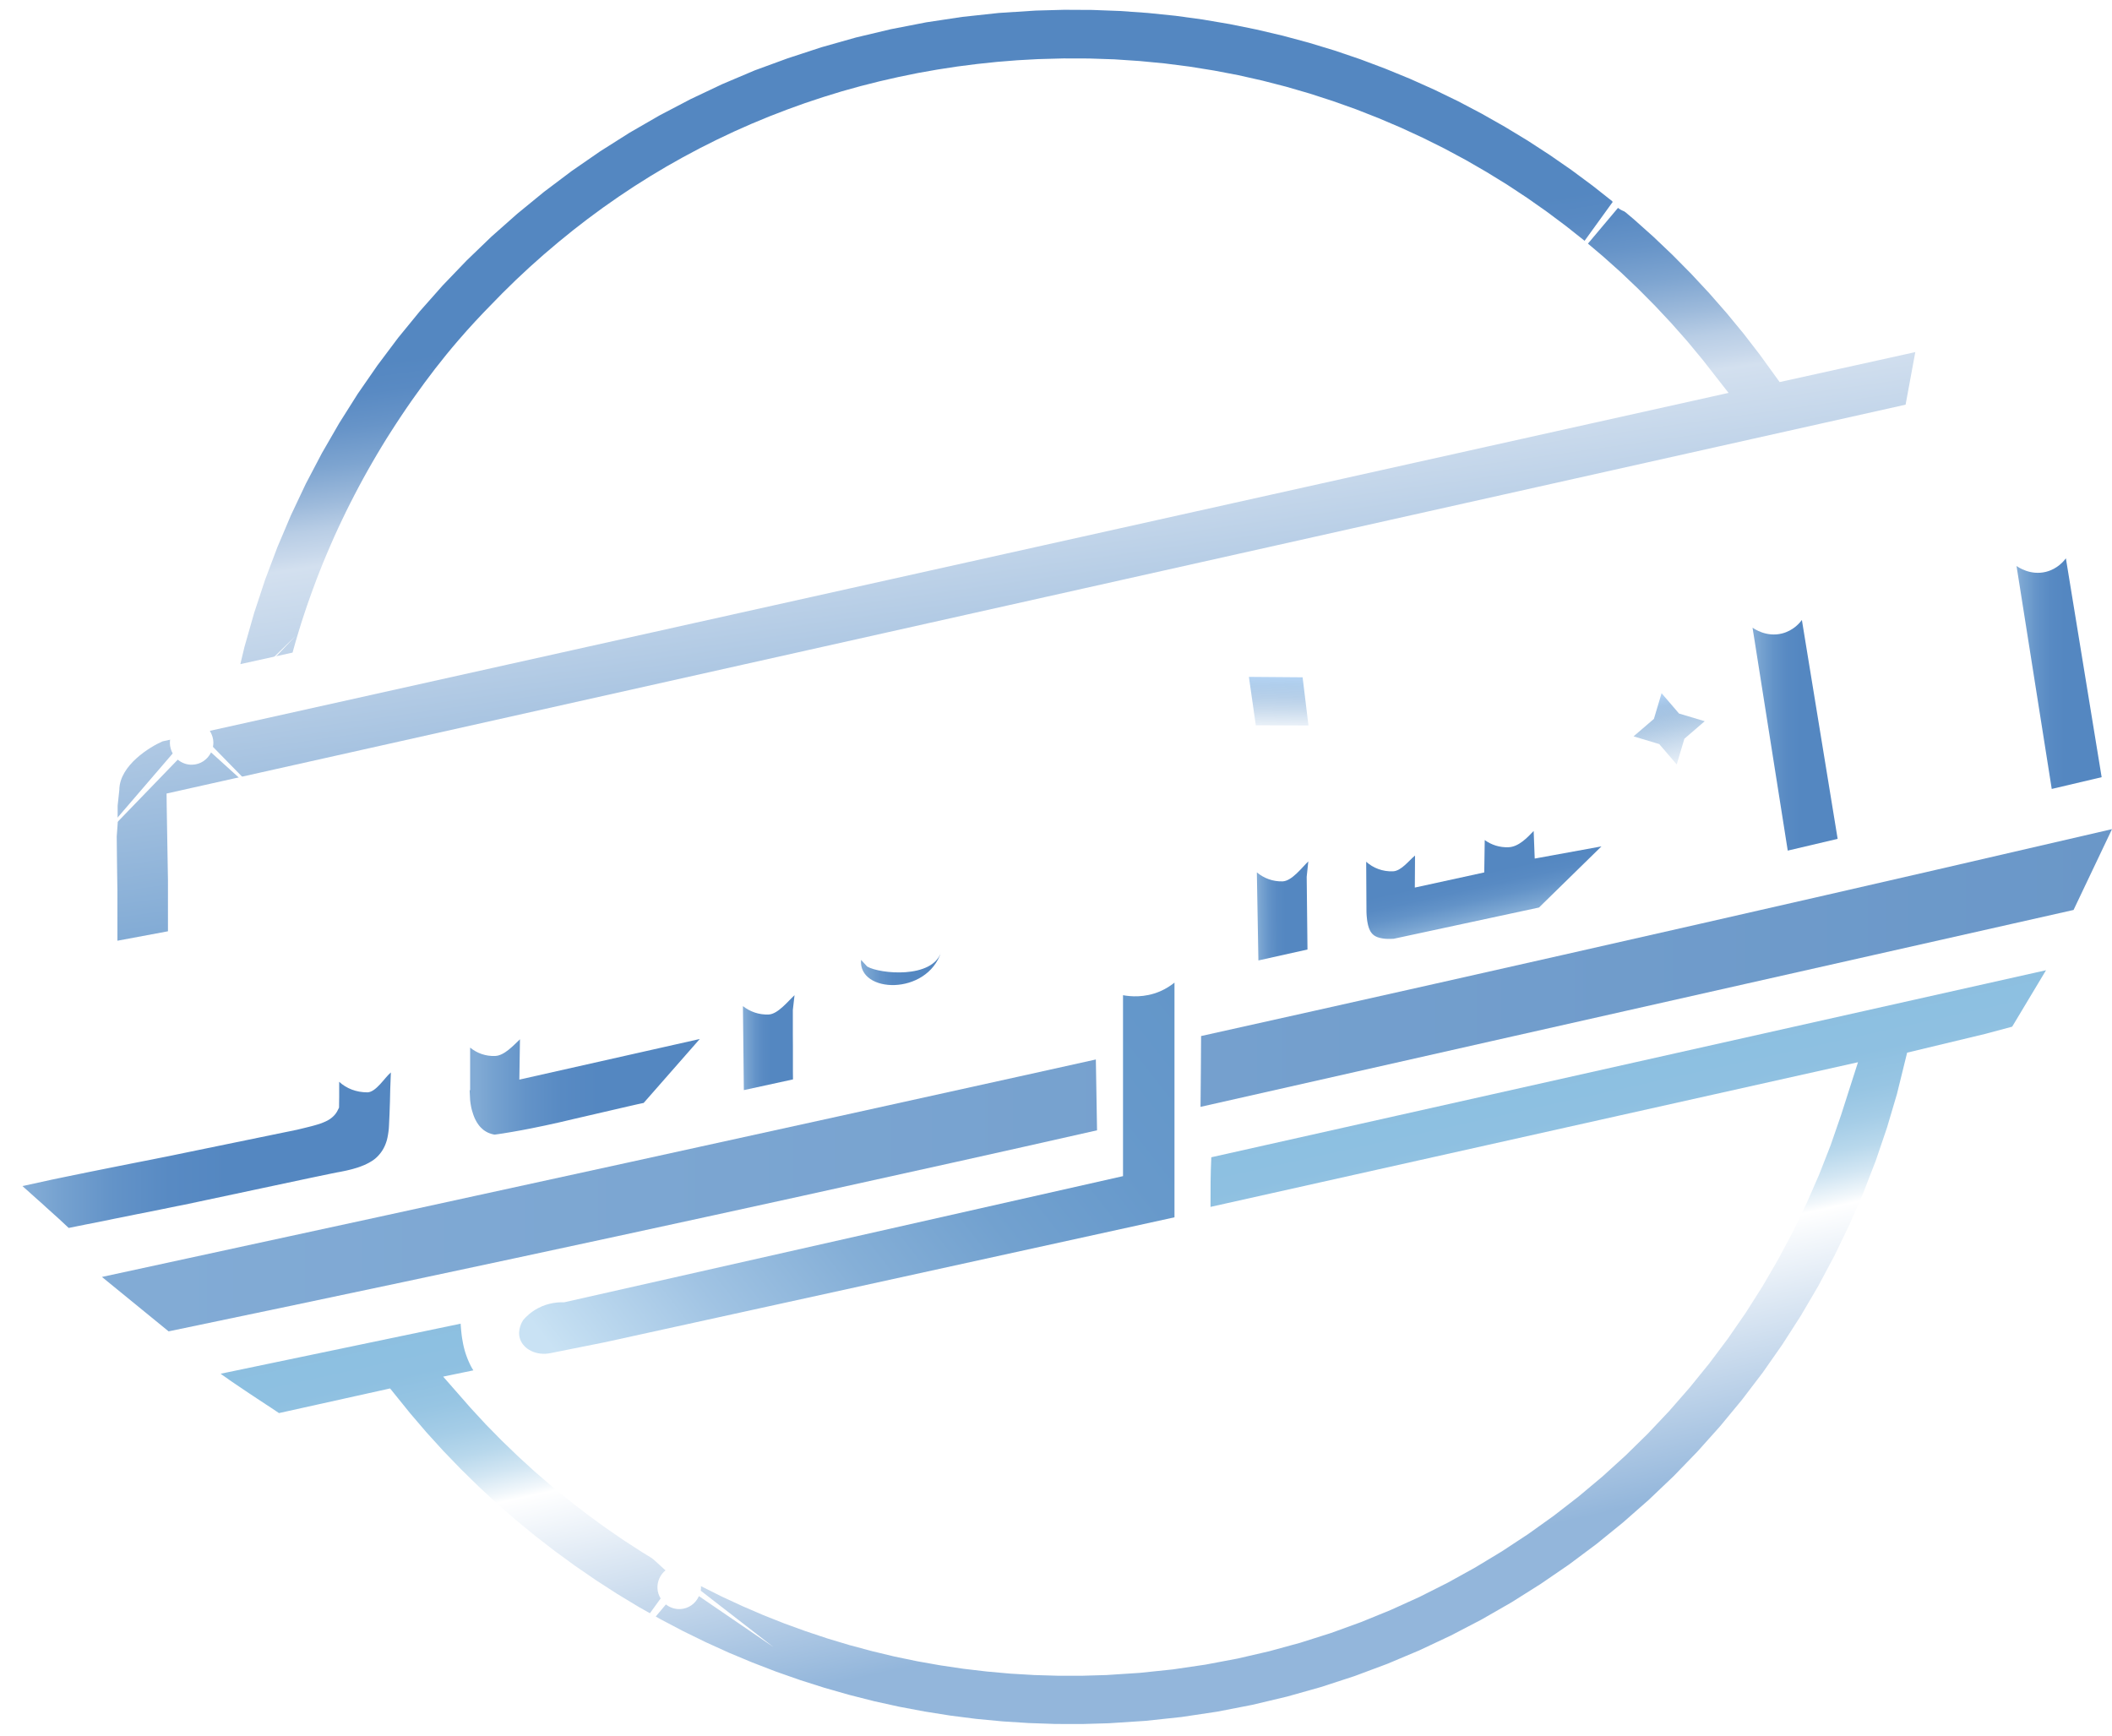 <?xml version="1.0" encoding="utf-8"?>
<!-- Generator: Adobe Illustrator 28.1.0, SVG Export Plug-In . SVG Version: 6.00 Build 0)  -->
<svg version="1.1" id="Layer_1" xmlns="http://www.w3.org/2000/svg" xmlns:xlink="http://www.w3.org/1999/xlink" x="0px" y="0px"
	 viewBox="0 0 300 246.65" style="enable-background:new 0 0 300 246.65;" xml:space="preserve" filter="url(#shine)">
<defs>
  <filter id="shine">
    <feSpecularLighting result="specOut" specularExponent="30" lighting-color="white">
      <fePointLight x="-5000" y="-10000" z="20000" />
    </feSpecularLighting>
    <feComposite in="SourceGraphic" in2="specOut" operator="arithmetic" k1="0" k2="1" k3="1" k4="0" />
  </filter>
</defs>
<style type="text/css">
	.st0{fill:#FFFFFF;}
	.st1{fill-rule:evenodd;clip-rule:evenodd;fill:url(#SVGID_1_);}
	.st2{fill-rule:evenodd;clip-rule:evenodd;fill:url(#SVGID_00000087384225984536551080000009626126099306039962_);}
	.st3{fill-rule:evenodd;clip-rule:evenodd;fill:url(#SVGID_00000039837705775710130430000011109354017452862143_);}
	.st4{fill-rule:evenodd;clip-rule:evenodd;fill:url(#SVGID_00000162334752011203080020000006516098467760685731_);}
	.st5{fill-rule:evenodd;clip-rule:evenodd;fill:url(#SVGID_00000069386400770817505790000009501490306732329625_);}
	.st6{fill-rule:evenodd;clip-rule:evenodd;fill:#FFFFFF;}
	.st7{fill-rule:evenodd;clip-rule:evenodd;fill:url(#SVGID_00000026874123506683128050000017058436281424259218_);}
	.st8{fill-rule:evenodd;clip-rule:evenodd;fill:url(#SVGID_00000016073573064289118930000008622560204683574666_);}
	.st9{fill-rule:evenodd;clip-rule:evenodd;fill:url(#SVGID_00000133490739564306029420000010856801126311646863_);}
	.st10{fill-rule:evenodd;clip-rule:evenodd;fill:url(#SVGID_00000179635467947680934580000010866556480316376215_);}
	.st11{fill-rule:evenodd;clip-rule:evenodd;fill:url(#SVGID_00000061471886826998248830000013621430425452259238_);}
	.st12{fill-rule:evenodd;clip-rule:evenodd;fill:url(#SVGID_00000064334406585944677570000000768640795999743661_);}
	.st13{fill-rule:evenodd;clip-rule:evenodd;fill:url(#SVGID_00000117647777670928432100000017337133149881052075_);}
	.st14{fill-rule:evenodd;clip-rule:evenodd;fill:url(#SVGID_00000081610784930276996620000015921289609725796011_);}
	.st15{fill:url(#SVGID_00000114047870143522668210000006212064619099442597_);}
	.st16{fill-rule:evenodd;clip-rule:evenodd;fill:url(#SVGID_00000139278555681353096030000017200198618112466825_);}
</style>
<path class="st0" d="M31.79,96.69c2.53-11.49,9.56-35.77,30.43-57.96c28.57-30.39,63.85-36.39,74.62-37.8
	c11.31-1.39,39.74-3.33,70.41,11.96c25.02,12.48,39.48,30.4,46.03,39.76c6.8-1.48,13.6-2.96,20.4-4.44l-1.98,10.93L25.1,114.17
	l0.36,18.53l21.91-4.88c0.56-0.16,1.37-0.32,2.36-0.32c1,0,3.26,0.01,5,1.67c1.78,1.7,1.85,4.03,1.85,4.56
	c0.01,8.81,0.03,17.63,0.04,26.44c0.01,0.73-0.06,2.35-1.06,4.01c-0.23,0.38-1.01,1.6-2.5,2.5c-0.87,0.53-1.84,0.77-3.75,1.25
	c-1.08,0.27-1.99,0.45-2.6,0.56c-12.54,2.55-25.07,5.1-37.61,7.65L0,167.71c8.94-1.85,17.87-3.73,26.8-5.63
	c4.77-1.02,9.53-2.04,14.29-3.07c0.82-0.13,1.77-0.34,2.79-0.68c0.74-0.25,1.39-0.52,1.97-0.8c0.19-0.14,0.38-0.29,0.57-0.43
	l-0.35-19.13l-22.39,4.9c-1.08,0.28-2.02,0.41-2.72,0.46c-0.71,0.06-1.3,0.1-2.08,0c-0.94-0.12-1.76-0.23-2.5-0.83
	c-0.8-0.65-1.07-1.52-1.25-2.08c-0.26-0.82-0.27-1.55-0.25-2.01c-0.05-7.85-0.11-15.7-0.16-23.54c-0.17-2.35,0.44-4.04,0.82-4.88
	c1.49-3.29,4.47-4.75,5.83-5.42c1.34-0.66,2.53-0.98,3.35-1.16c72.6-16.12,145.2-32.25,217.81-48.37
	c-6.58-8.59-23.77-28.58-53.62-38.82c-21.44-7.36-40.18-6.51-50.63-5.24c-10.03,1.27-35.77,5.88-59.82,26.5
	C53.6,58.8,45.27,84.61,42.66,94.29C39.04,95.09,35.42,95.89,31.79,96.69z"/>
<path class="st0" d="M75.25,151.48l-0.03-5.88l15.64-3.38V126.2c-0.02-0.73-0.17-2.1-1.13-3.29c-1.53-1.9-4.48-2.54-7.36-1.52
	c-3.76,0.89-7.51,1.79-11.27,2.68c-0.82,0.34-2.78,1.28-4.29,3.42c-1.36,1.93-1.67,3.85-1.75,4.75c0.03,8.07,0.06,16.14,0.08,24.21
	c0.02,0.53,0.2,3.38,2.5,5.22c0.93,0.75,1.9,1.07,2.56,1.23c7.34-1.56,14.67-3.13,22.01-4.69l11.54-13.17L75.25,151.48z
	 M74.9,132.78l6.16-1.4l0.27,6.73l-6.28,1.18L74.9,132.78z"/>
<path class="st0" d="M103.99,156.96l-0.36-34.13l-5.94-9.13l5.05-0.9l6.14,3.46c4.45-0.98,8.9-1.96,13.36-2.94
	c0.86-0.2,1.58-0.33,2.08-0.42c3.2-0.52,4.23-0.15,4.58,0c0.32,0.13,0.82,0.35,1.25,0.83c0.5,0.57,0.64,1.18,0.83,2.08
	c0.12,0.59,0.25,1.43,0.23,2.46c0.09,3.71,0.19,7.42,0.28,11.13l10.34-2.08l-11.22,12.98l-3.98,0.65c-0.18,0.05-2.3,0.54-3.99-0.95
	c-1.52-1.34-1.48-3.21-1.47-3.46c0.06-4.29,0.12-8.58,0.18-12.88l-7.06,1.55l-0.16,28.93c-0.03,0.1-0.1,0.28-0.25,0.45
	c-0.18,0.19-0.37,0.28-0.47,0.32C110.28,155.59,107.13,156.27,103.99,156.96z"/>
<linearGradient id="SVGID_1_" gradientUnits="userSpaceOnUse" x1="66.718" y1="154.376" x2="99.402" y2="154.376">
	<stop  offset="0.028" style="stop-color:#82ABD5"/>
	<stop  offset="0.1" style="stop-color:#76A2D0"/>
	<stop  offset="0.247" style="stop-color:#6393C8"/>
	<stop  offset="0.4" style="stop-color:#588AC3"/>
	<stop  offset="0.562" style="stop-color:#5487C1"/>
	<stop  offset="0.624" style="stop-color:#5487C1"/>
	<stop  offset="1" style="stop-color:#5487C1"/>
</linearGradient>
<path class="st1" d="M99.4,147.59l-25.63,5.77l0.09-5.73c-0.9,0.84-2.2,2.31-3.51,2.37c-1.35,0.06-2.6-0.39-3.57-1.19l0,0.6l0,0.71
	l0,0.71l0,0.7v0.7l0,0.7l0,1.93l-0.07,0.02l0.07,1.37l0,0.03l0.01,0.06l0.01,0.08l0.01,0.11l0.02,0.13l0.02,0.15l0.03,0.17
	l0.03,0.18l0.04,0.2l0.05,0.21l0.06,0.22l0.07,0.22l0.07,0.23l0.08,0.23l0.09,0.23l0.1,0.23l0.12,0.23l0.12,0.22l0.14,0.22l0.14,0.2
	l0.15,0.19l0.17,0.18l0.18,0.17l0.18,0.16l0.2,0.14l0.21,0.13l0.23,0.12l0.25,0.1l0.27,0.09l0.29,0.07l0.15,0.02l0.45-0.06l0.67-0.1
	l0.67-0.11l0.67-0.11l0.67-0.12l0.68-0.12l0.67-0.13l0.68-0.13l0.68-0.14l0.68-0.14l0.68-0.14l0.68-0.15l0.68-0.15l0.68-0.15
	l0.68-0.16l0.68-0.16l0.68-0.16l0.69-0.16l0.69-0.16l0.69-0.16l0.69-0.16l0.69-0.16l0.69-0.16l0.69-0.16l0.69-0.16l0.69-0.16
	l0.69-0.16l0.69-0.16l0.7-0.16l0.7-0.16l0.7-0.15l0.19-0.04L99.4,147.59L99.4,147.59z"/>
<linearGradient id="SVGID_00000062891080857868721070000005496732414418901930_" gradientUnits="userSpaceOnUse" x1="122.292" y1="137.58" x2="133.683" y2="137.58">
	<stop  offset="0.028" style="stop-color:#82ABD5"/>
	<stop  offset="0.1" style="stop-color:#76A2D0"/>
	<stop  offset="0.247" style="stop-color:#6393C8"/>
	<stop  offset="0.4" style="stop-color:#588AC3"/>
	<stop  offset="0.562" style="stop-color:#5487C1"/>
	<stop  offset="0.624" style="stop-color:#5487C1"/>
	<stop  offset="1" style="stop-color:#5487C1"/>
</linearGradient>
<path style="fill-rule:evenodd;clip-rule:evenodd;fill:url(#SVGID_00000062891080857868721070000005496732414418901930_);" d="
	M122.31,136.35c-0.43,4.78,9.38,5.13,11.38-1.13c-1.23,3.85-8.69,3.13-10.51,2.08L122.31,136.35z"/>
<linearGradient id="SVGID_00000155108144716289081400000015990287368385672108_" gradientUnits="userSpaceOnUse" x1="105.534" y1="148.11" x2="112.848" y2="148.11">
	<stop  offset="0.028" style="stop-color:#82ABD5"/>
	<stop  offset="0.1" style="stop-color:#76A2D0"/>
	<stop  offset="0.247" style="stop-color:#6393C8"/>
	<stop  offset="0.4" style="stop-color:#588AC3"/>
	<stop  offset="0.562" style="stop-color:#5487C1"/>
	<stop  offset="0.624" style="stop-color:#5487C1"/>
	<stop  offset="1" style="stop-color:#5487C1"/>
</linearGradient>
<path style="fill-rule:evenodd;clip-rule:evenodd;fill:url(#SVGID_00000155108144716289081400000015990287368385672108_);" d="
	M105.53,142.92l0.13,11.93l6.98-1.52l0-0.19l-0.01-0.88l0-0.88l0-0.88l0-0.88l0-0.88l-0.01-1.76l0-1.76l0-1.76l0.24-2.09
	c-0.91,0.82-2.35,2.68-3.67,2.74C107.81,144.17,106.53,143.71,105.53,142.92L105.53,142.92z"/>
<linearGradient id="SVGID_00000124849149275889285530000013879379867531727765_" gradientUnits="userSpaceOnUse" x1="3.159" y1="163.336" x2="55.434" y2="163.336">
	<stop  offset="0.028" style="stop-color:#82ABD5"/>
	<stop  offset="0.1" style="stop-color:#76A2D0"/>
	<stop  offset="0.247" style="stop-color:#6393C8"/>
	<stop  offset="0.4" style="stop-color:#588AC3"/>
	<stop  offset="0.562" style="stop-color:#5487C1"/>
	<stop  offset="0.624" style="stop-color:#5487C1"/>
	<stop  offset="1" style="stop-color:#5487C1"/>
</linearGradient>
<path style="fill-rule:evenodd;clip-rule:evenodd;fill:url(#SVGID_00000124849149275889285530000013879379867531727765_);" d="
	M48.18,153.67l0,0.47l0,0.56l0,0.57l0,0.56l-0.01,0.57l-0.01,0.94l-0.29,0.57l-0.2,0.3l-0.24,0.28l-0.27,0.25l-0.29,0.22l-0.31,0.19
	l-0.32,0.16l-0.35,0.15l-0.37,0.14l-0.4,0.13l-0.44,0.13l-0.48,0.13l-0.52,0.13l-0.57,0.14l-0.62,0.15l-0.68,0.15l-16.44,3.38
	l-0.86,0.18l-0.94,0.19l-1.01,0.2l-1.09,0.22l-1.18,0.23l-1.27,0.25l-1.36,0.27l-1.45,0.29l-1.55,0.31l-1.65,0.33l-1.76,0.36
	l-1.86,0.38l-1.98,0.41l-3.97,0.87l-0.25,0.05l0.36,0.33l0.3,0.26l0.3,0.27l0.3,0.27l0.3,0.27l0.3,0.27l0.3,0.27l0.3,0.26l0.3,0.27
	l0.3,0.27l0.29,0.27l0.3,0.27l0.3,0.27l0.3,0.27l0.3,0.27l0.3,0.27l0.3,0.27l0.29,0.27l0.29,0.27l0.29,0.27l0.29,0.27l0.26,0.24
	l2.32-0.47l0.82-0.16l0.82-0.16l2.45-0.5l2.45-0.49l0.82-0.17l0.82-0.16l2.45-0.49l2.45-0.5l0.82-0.16l0.82-0.17l17.16-3.65
	l0.77-0.16l2.3-0.48l0.79-0.16l0.5-0.09l0.45-0.09l0.43-0.09l0.42-0.1l0.4-0.1l0.38-0.11l0.37-0.11l0.35-0.12l0.33-0.13l0.32-0.13
	l0.3-0.14l0.28-0.14l0.26-0.15l0.25-0.15l0.23-0.16l0.22-0.17l0.2-0.18l0.19-0.19l0.18-0.2l0.17-0.21l0.16-0.22l0.15-0.23l0.14-0.25
	l0.13-0.26l0.12-0.28l0.11-0.3l0.1-0.32l0.08-0.35l0.07-0.37l0.06-0.39l0.05-0.42l0.03-0.45l0.04-0.85l0.04-0.87l0.03-0.87
	l0.03-0.87l0.02-0.87l0.02-0.87l0.09-2.41c-0.88,0.73-2.08,2.78-3.32,2.83C50.6,155.17,49.21,154.62,48.18,153.67L48.18,153.67z"/>
<linearGradient id="SVGID_00000079457902889513828720000014905918870141674383_" gradientUnits="userSpaceOnUse" x1="147.672" y1="115.213" x2="131.904" y2="3.017">
	<stop  offset="0" style="stop-color:#82ABD5"/>
	<stop  offset="0.43" style="stop-color:#D3E0EF"/>
	<stop  offset="0.446" style="stop-color:#C8D8EB"/>
	<stop  offset="0.475" style="stop-color:#B8CDE5"/>
	<stop  offset="0.507" style="stop-color:#9DBADB"/>
	<stop  offset="0.552" style="stop-color:#7DA4D0"/>
	<stop  offset="0.596" style="stop-color:#6794C8"/>
	<stop  offset="0.637" style="stop-color:#598AC3"/>
	<stop  offset="0.673" style="stop-color:#5487C1"/>
</linearGradient>
<path style="fill-rule:evenodd;clip-rule:evenodd;fill:url(#SVGID_00000079457902889513828720000014905918870141674383_);" d="
	M23.09,105.31c-1.74,0.75-6.12,3.39-6.14,6.9l-0.24,2.23l0,0.58l0,0.59l0,0.61l0.01,0.69l-0.14,1.93l0.01,0.93l0.01,0.94l0.01,0.88
	l0.01,0.83l0.01,0.78l0.01,0.73l0.01,0.69l0.01,0.66l0.01,0.62l0.01,0.59l0,7.14l7.18-1.34v-7.03l0-0.23l-0.01-0.58l-0.01-0.58
	l-0.01-0.58l-0.01-0.58l-0.01-0.58l-0.01-0.58l-0.01-0.58l-0.01-0.58l-0.01-0.58l-0.01-0.58l-0.01-0.58l-0.01-0.58l-0.01-0.58
	l-0.01-0.58l-0.01-0.58l-0.01-0.58l-0.01-0.58l-0.01-0.58l-0.02-1.87l247.02-55.24l1.38-7.47l-0.21,0.05l-19.06,4.21l-2.84-3.92
	l-2.3-2.98l-2.39-2.9l-2.48-2.83l-2.56-2.75l-2.64-2.67l-2.72-2.59l-2.8-2.5l-2.87-2.41l-2.95-2.33l-3.02-2.24l-3.09-2.14
	l-3.15-2.05l-3.22-1.95l-3.28-1.86l-3.34-1.76l-3.4-1.65l-3.46-1.55l-3.51-1.44l-3.56-1.34l-3.62-1.23l-3.66-1.11l-3.71-1
	l-3.75-0.88l-3.8-0.77l-3.83-0.65l-3.87-0.53l-3.91-0.4l-3.94-0.28l-3.97-0.15l-4-0.02l-4.03,0.11l-5.26,0.34l-5.19,0.56l-5.11,0.77
	l-5.04,0.98l-4.96,1.18l-4.88,1.38l-4.79,1.57L107.2,10l-4.6,1.95l-4.5,2.13l-4.39,2.3l-4.28,2.47l-4.17,2.64l-4.05,2.8l-3.93,2.96
	l-3.8,3.11l-3.67,3.25l-3.53,3.4l-3.39,3.53l-3.25,3.67L56.54,48l-2.94,3.92l-2.79,4.03l-2.62,4.15l-2.46,4.26l-2.29,4.36
	l-2.11,4.46l-1.93,4.55l-1.75,4.64l-1.56,4.73l-1.37,4.81l-0.58,2.43l7.42-1.64l0.09-0.34l0.36-1.28l0.38-1.27l0.39-1.27l0.41-1.26
	l0.42-1.25l0.44-1.25l0.45-1.24l0.46-1.24l0.48-1.23l0.49-1.22l0.51-1.22l0.52-1.21l0.53-1.21l0.55-1.2l0.56-1.19l0.57-1.18
	l0.59-1.18l0.6-1.17l0.61-1.16l0.62-1.15l0.64-1.15l0.65-1.14l0.66-1.13l0.67-1.12l0.68-1.11l0.7-1.1l0.71-1.1l0.72-1.09l0.73-1.08
	l0.74-1.07l0.43-0.6c1.79-2.54,3.84-5.23,6.21-7.98c1.58-1.83,3.15-3.52,4.68-5.07c0.52-0.53,1.03-1.06,1.55-1.59l1.92-1.88
	l1.96-1.83l2.01-1.79l2.05-1.74l2.08-1.69l2.12-1.64l2.16-1.59l2.2-1.54l2.24-1.49l2.27-1.43l2.31-1.38l2.34-1.32l2.38-1.27
	l2.41-1.21l2.45-1.16l2.48-1.1l2.51-1.04l2.54-0.98l2.57-0.93l2.6-0.86l2.63-0.81l2.66-0.74l2.69-0.68l2.72-0.62l2.74-0.56
	l2.77-0.49l2.8-0.43l2.82-0.36l2.85-0.3l2.87-0.23l2.9-0.16l3.65-0.1l3.63,0.01l3.61,0.12l3.58,0.24l3.55,0.34l3.52,0.45l3.49,0.56
	l3.46,0.66l3.42,0.77l3.38,0.87l3.34,0.97l3.3,1.07l3.26,1.16l3.21,1.26l3.17,1.35l3.12,1.44l3.07,1.53l3.02,1.62l2.96,1.71
	l2.91,1.79l2.85,1.88l2.79,1.96l2.73,2.04l2.67,2.12l2.6,2.2l2.54,2.27l2.47,2.35l2.4,2.42l2.33,2.49l2.26,2.56l2.18,2.63l3.65,4.67
	L23.09,105.31z"/>
<path class="st6" d="M187.16,136.3l-0.26-25.82h-9.68l0.22,28.27C180.64,137.83,183.91,137.09,187.16,136.3z"/>
<polygon class="st6" points="177.59,104.27 176.06,95.06 185.74,95.06 187.29,104.27 "/>
<path class="st0" d="M30.25,106.09c0.04-0.2,0.06-0.41,0.06-0.62c-0.01-0.53-0.16-1.03-0.4-1.46c-0.03-0.06-0.07-0.13-0.1-0.19
	c-0.02-0.04-0.05-0.08-0.07-0.11c-0.06-0.08-0.12-0.17-0.19-0.28l12.47-13.13l-12.95,12.67c-0.04-0.02-0.09-0.03-0.15-0.05
	c-0.5-0.33-1.09-0.52-1.74-0.51c-0.42,0.01-0.81,0.09-1.17,0.25l-9.82-9.4l9.16,9.8c-0.75,0.58-1.23,1.48-1.22,2.5
	c0.01,0.54,0.16,1.03,0.4,1.47l-12.62,14.68l13.34-13.8c0.54,0.45,1.24,0.73,2,0.72c1.21-0.01,2.23-0.73,2.73-1.75l9.09,8.24
	L30.25,106.09z"/>
<path class="st0" d="M234.78,27.58c0.03-0.2,0.04-0.41,0.03-0.62c-0.02-0.53-0.19-1.02-0.45-1.45c-0.04-0.06-0.07-0.13-0.11-0.19
	c-0.03-0.04-0.05-0.08-0.08-0.11c-0.06-0.08-0.12-0.16-0.2-0.27l7.13-9.05l-7.62,8.6c-0.04-0.01-0.09-0.03-0.15-0.05
	c-0.51-0.31-1.11-0.49-1.75-0.46c-0.42,0.02-0.81,0.12-1.16,0.29l-8.07-6.34l7.42,6.76c-0.73,0.6-1.18,1.52-1.14,2.54
	c0.02,0.54,0.19,1.02,0.45,1.45l-8.95,12.38l9.7-11.53c0.56,0.44,1.26,0.69,2.02,0.66c1.21-0.05,2.21-0.8,2.67-1.84l9.35,7.95
	L234.78,27.58z"/>
<path class="st6" d="M155.87,150.45c-3.77,0.84-7.48,1.66-11.13,2.46c-30.51,6.75-74.7,16.46-130.26,28.47
	c3.16,2.58,6.31,5.15,9.47,7.73c47.06-9.79,85.28-18.16,112.04-24.11c6.59-1.47,12.18-2.72,19.75-4.42
	C155.66,157.2,155.83,153.83,155.87,150.45z"/>
<path class="st6" d="M241.65,131.24c-26.49,6.05-49.81,11.3-70.95,16.02c-0.01,3.36-0.07,6.72-0.13,10.07
	c9.89-2.24,22.93-5.2,41.59-9.43c17.78-4.03,65-14.71,82.39-18.64c1.81-3.83,3.62-7.66,5.44-11.48
	C286.63,120.9,266.36,125.6,241.65,131.24z"/>
<g>
	
		<linearGradient id="SVGID_00000062186389158158850620000009868461715176013480_" gradientUnits="userSpaceOnUse" x1="14.478" y1="169.807" x2="300" y2="169.807">
		<stop  offset="0.028" style="stop-color:#82ABD5"/>
		<stop  offset="1" style="stop-color:#6A97C8"/>
	</linearGradient>
	<path style="fill-rule:evenodd;clip-rule:evenodd;fill:url(#SVGID_00000062186389158158850620000009868461715176013480_);" d="
		M155.66,150.5c-3.7,0.82-7.34,1.63-10.92,2.42c-30.51,6.75-74.7,16.46-130.26,28.47c3.16,2.58,6.31,5.15,9.47,7.73
		c47.06-9.79,85.28-18.16,112.04-24.11c6.62-1.47,12.23-2.73,19.84-4.45C155.78,157.2,155.72,153.85,155.66,150.5z"/>
</g>
<g>
	
		<linearGradient id="SVGID_00000077289870851149456790000009953909611108624532_" gradientUnits="userSpaceOnUse" x1="14.478" y1="137.516" x2="300" y2="137.516">
		<stop  offset="0.028" style="stop-color:#82ABD5"/>
		<stop  offset="1" style="stop-color:#6A97C8"/>
	</linearGradient>
	<path style="fill-rule:evenodd;clip-rule:evenodd;fill:url(#SVGID_00000077289870851149456790000009953909611108624532_);" d="
		M241.43,131.24c-26.42,6.01-49.7,11.24-70.82,15.93c-0.01,3.35-0.05,6.71-0.08,10.06c9.87-2.23,22.85-5.16,41.31-9.33
		c17.85-4.03,65.24-14.71,82.7-18.64c1.82-3.83,3.64-7.66,5.46-11.48C286.58,120.9,266.24,125.6,241.43,131.24z"/>
</g>
<path class="st6" d="M81.49,182.97c-1.85,0.07-3.31,0.46-4.26,0.79c-1.42,0.49-2.96,1.04-4.17,2.5c-0.4,0.48-0.87,1.05-1.07,1.92
	c-0.53,2.34,1.45,4.31,1.61,4.47c0.56,0.55,1.2,0.9,1.83,1.13c0.44,0.17,1.05,0.34,1.79,0.39c1.12,0.08,2.03-0.14,2.58-0.33
	c19.78-4.5,47.88-10.81,76.1-17.14c0.08-3.46,0.27-6.92,0.34-10.39L81.49,182.97z"/>
<path class="st6" d="M170.48,163.15c-0.02,3.43-0.02,6.86,0.04,10.29c47.41-10.62,91.05-20.34,91.05-20.34
	c-12.81,45.78-54.09,81.2-104.31,83.39c-36.34,1.59-69.36-14.16-91.17-39.77l4.15-0.86c-2.72-2.71-3.07-5.63-3.13-9.59
	c-18.39,3.52-23.53,5.03-38.74,8.03c2.19,1.85,2.7,2.23,11.27,8.08l15.26-3.25c23.71,30.28,61.51,49.21,102.81,47.41
	c56.54-2.47,102.6-42.81,114.66-95.46l0.45-0.13c4.14-0.97,13.93-3.33,13.93-3.33l6.72-11.85L170.48,163.15z"/>
<polygon class="st6" points="167.84,109.84 168.53,174.06 140.88,180.42 143.9,169.13 157.99,165.91 157.99,145.24 157.99,109.84 
	"/>
<path class="st6" d="M219.63,120.21c-0.17-6.64-0.35-13.27-0.52-19.91c0.14-2.18-0.91-4.25-2.75-5.35
	c-2.11-1.26-4.33-0.72-4.73-0.62c-4.3,0.93-8.59,1.85-12.89,2.78c-0.75,0.22-2.05,0.71-3.22,1.84c-0.88,0.84-1.31,1.68-1.67,2.4
	c-0.44,0.88-1.05,2.38-1.19,4.39c-0.04,3.82-0.06,7.69-0.06,11.58c0,3.52,0.02,7,0.06,10.46c-0.05,0.46-0.1,1.12-0.06,1.92
	c0.04,0.73,0.08,1.49,0.42,2.4c0.26,0.69,0.52,1.42,1.25,2c0.69,0.55,1.43,0.68,2.08,0.8c1.34,0.25,2.45,0.02,3.05-0.15l20.14-4.34
	l13.23-12.69L219.63,120.21z M209.41,122.81l-6.75,1.47l0.18-18.88l6.86-1.48L209.41,122.81z"/>
<linearGradient id="SVGID_00000020389086523678712700000010805872546964435587_" gradientUnits="userSpaceOnUse" x1="211.914" y1="130.382" x2="209.394" y2="119.015">
	<stop  offset="0.028" style="stop-color:#82ABD5"/>
	<stop  offset="0.1" style="stop-color:#76A2D0"/>
	<stop  offset="0.247" style="stop-color:#6393C8"/>
	<stop  offset="0.4" style="stop-color:#588AC3"/>
	<stop  offset="0.562" style="stop-color:#5487C1"/>
	<stop  offset="0.624" style="stop-color:#5487C1"/>
	<stop  offset="1" style="stop-color:#5487C1"/>
</linearGradient>
<path style="fill-rule:evenodd;clip-rule:evenodd;fill:url(#SVGID_00000020389086523678712700000010805872546964435587_);" d="
	M227.48,120.23l-9.48,1.73l-0.15-3.92c-0.92,0.96-2.13,2.25-3.57,2.31c-1.26,0.05-2.44-0.33-3.38-1.02l-0.07,4.6l-9.86,2.15
	l0.03-4.55c-0.86,0.69-1.94,2.19-3.13,2.24c-1.46,0.06-2.81-0.46-3.81-1.36l0.04,7.03l0.01,0.34l0.02,0.32l0.03,0.3l0.03,0.28
	l0.04,0.27l0.05,0.25l0.05,0.23l0.06,0.21l0.06,0.19l0.07,0.17l0.07,0.15l0.07,0.14l0.08,0.12l0.08,0.11l0.08,0.1l0.09,0.09
	l0.09,0.08l0.1,0.08l0.11,0.07l0.12,0.07l0.13,0.06l0.14,0.06l0.16,0.05l0.18,0.05l0.19,0.04l0.21,0.04l0.23,0.03l0.25,0.02
	l0.27,0.01h0.28l0.3-0.01l0.22-0.01l20.64-4.44L227.48,120.23L227.48,120.23z"/>
<path class="st6" d="M168.08,119.34c-0.06-3.14-0.14-6.26-0.24-9.34c-0.13-0.93-0.61-3.38-2.68-4.63c-2-1.21-4.09-0.75-4.48-0.66
	c-4.41,0.95-8.83,1.9-13.24,2.85c-0.82,0.27-2.01,0.79-3.12,1.81c-2.14,1.94-2.51,4.61-2.75,6.19c-0.08,0.54-0.11,1.22-0.16,2.59
	c-0.09,2.25-0.05,3.89,0,5.99c0.08,3.39,0.12,5.09,0.12,5.39c-0.02,10.06-0.04,10.82-0.04,10.82c0,0.17-0.04,1.08,0.33,2.15
	c0.25,0.74,0.62,1.8,1.67,2.39c0.41,0.24,0.78,0.31,1.25,0.4c1.3,0.25,2.37,0.07,2.71,0.01c1.5-0.26,9.57-1.79,20.63-4.01
	C168.21,134.14,168.22,126.82,168.08,119.34z M157.8,133.61l-6.58,1.47v-18.87l6.86-1.48L157.8,133.61z"/>
<linearGradient id="SVGID_00000085928813779836876380000018095668550327489938_" gradientUnits="userSpaceOnUse" x1="86.566" y1="206.693" x2="168.967" y2="142.315">
	<stop  offset="0.028" style="stop-color:#C9E2F4"/>
	<stop  offset="0.062" style="stop-color:#C2DDF1"/>
	<stop  offset="0.24" style="stop-color:#A0C3E3"/>
	<stop  offset="0.422" style="stop-color:#85AFD7"/>
	<stop  offset="0.607" style="stop-color:#72A1CF"/>
	<stop  offset="0.797" style="stop-color:#6799CB"/>
	<stop  offset="1" style="stop-color:#6396C9"/>
</linearGradient>
<path style="fill-rule:evenodd;clip-rule:evenodd;fill:url(#SVGID_00000085928813779836876380000018095668550327489938_);" d="
	M166.83,139.58v33.34c-26.96,5.91-53.92,11.82-80.88,17.74l-7.74,1.55c-2.03,0.42-3.86-0.56-4.34-2.01
	c-0.43-1.27,0.31-2.48,0.45-2.69c0.41-0.48,1.09-1.14,2.08-1.67c1.56-0.83,3.03-0.87,3.75-0.85c26.45-5.97,52.91-11.94,79.37-17.92
	v-25.7c0.99,0.18,3.03,0.4,5.24-0.54C165.62,140.46,166.31,140,166.83,139.58z"/>
<linearGradient id="SVGID_00000115477008011525518340000017731401868727953838_" gradientUnits="userSpaceOnUse" x1="177.781" y1="242.185" x2="153.046" y2="130.61">
	<stop  offset="0.138" style="stop-color:#93B6DB"/>
	<stop  offset="0.448" style="stop-color:#FFFFFF"/>
	<stop  offset="0.458" style="stop-color:#F1F7FB"/>
	<stop  offset="0.485" style="stop-color:#D2E6F3"/>
	<stop  offset="0.514" style="stop-color:#B8D8EC"/>
	<stop  offset="0.546" style="stop-color:#A5CDE7"/>
	<stop  offset="0.583" style="stop-color:#97C5E3"/>
	<stop  offset="0.628" style="stop-color:#8EC0E1"/>
	<stop  offset="0.708" style="stop-color:#8CBFE0"/>
	<stop  offset="0.722" style="stop-color:#85B8DC"/>
	<stop  offset="0.775" style="stop-color:#6FA2D0"/>
	<stop  offset="0.833" style="stop-color:#6093C8"/>
	<stop  offset="0.901" style="stop-color:#578AC3"/>
	<stop  offset="1" style="stop-color:#5487C1"/>
</linearGradient>
<path style="fill-rule:evenodd;clip-rule:evenodd;fill:url(#SVGID_00000115477008011525518340000017731401868727953838_);" d="
	M172.06,164.39c-0.11,2.35-0.12,4.7-0.11,7.05l91.97-20.55l-2.41,7.52l-1.47,4.25l-1.63,4.17l-1.79,4.1l-1.94,4.02l-2.09,3.93
	l-2.23,3.84l-2.38,3.75l-2.52,3.65l-2.66,3.55l-2.79,3.44l-2.91,3.33l-3.04,3.22l-3.16,3.1l-3.28,2.98l-3.4,2.85l-3.51,2.72
	l-3.62,2.59l-3.72,2.45l-3.82,2.31l-3.92,2.17l-4.01,2.02l-4.1,1.86l-4.19,1.71l-4.27,1.55l-4.35,1.38l-4.42,1.21l-4.5,1.04
	l-4.56,0.86l-4.63,0.68l-4.69,0.49l-4.74,0.31l-3.45,0.1l-3.42,0l-3.4-0.1l-3.38-0.2l-3.35-0.3l-3.32-0.39l-3.3-0.49l-3.27-0.58
	l-3.23-0.67l-3.2-0.77l-3.17-0.85l-3.13-0.94l-3.09-1.03l-3.06-1.11l-3.02-1.2l-2.97-1.28l-2.93-1.36l-2.88-1.44l-2.84-1.52
	L94,222.19l-2.74-1.67l-2.69-1.74l-2.64-1.82l-2.59-1.89l-2.53-1.96l-2.48-2.02l-2.42-2.09l-2.36-2.16l-2.3-2.22l-2.24-2.28
	L66.85,200l-3.9-4.45l4.29-0.89l-0.15-0.24l-0.18-0.32l-0.16-0.32l-0.15-0.32l-0.14-0.33l-0.13-0.33l-0.12-0.33l-0.11-0.33
	l-0.1-0.34l-0.09-0.34l-0.08-0.34l-0.07-0.34l-0.06-0.34l-0.06-0.34l-0.05-0.35l-0.04-0.35l-0.04-0.35l-0.03-0.35l-0.03-0.36
	l-0.02-0.31l-34.09,7.11l0.22,0.16l0.24,0.17l0.26,0.18l0.27,0.19l0.29,0.21l0.32,0.22l0.34,0.23l0.37,0.25l0.4,0.27l0.43,0.29
	l0.46,0.31l0.49,0.33l0.53,0.35l0.57,0.38l0.61,0.4l0.65,0.43l0.69,0.45l0.73,0.49l0.42,0.28l15.78-3.5l2.86,3.54l2.31,2.7
	l2.39,2.63l2.47,2.56l2.54,2.49l2.61,2.42l2.68,2.34l2.75,2.26l2.82,2.18l2.88,2.1l2.94,2.02l3,1.94l3.06,1.85l3.12,1.76l3.17,1.67
	l3.23,1.58l3.28,1.49l3.33,1.39l3.37,1.3l3.42,1.2l3.46,1.1l3.5,1l3.54,0.9l3.58,0.79l3.62,0.68l3.65,0.58l3.68,0.47l3.71,0.35
	l3.74,0.24l3.77,0.13l3.79,0.01l3.81-0.11l5.21-0.34l5.14-0.55l5.07-0.76l4.99-0.97l4.92-1.17l4.83-1.36l4.75-1.55l4.66-1.74
	l4.56-1.92l4.46-2.1l4.36-2.27l4.25-2.44l4.14-2.61l4.03-2.76l3.91-2.92l3.78-3.07l3.65-3.21l3.52-3.35l3.38-3.49l3.24-3.62
	l3.1-3.75l2.95-3.87l2.79-3.99l2.63-4.1l2.47-4.21l2.3-4.31l2.13-4.41l1.96-4.5l1.78-4.59l1.59-4.68l1.41-4.76l1.45-5.89l11.03-2.65
	l3.89-1.04l4.81-8.02L172.06,164.39z"/>
<path class="st0" d="M99.54,225.96c0.03-0.2,0.04-0.41,0.03-0.62c-0.02-0.54-0.19-1.02-0.45-1.45c-0.04-0.06-0.07-0.13-0.11-0.19
	c-0.03-0.04-0.05-0.08-0.08-0.11c-0.06-0.08-0.12-0.16-0.2-0.27l7.13-9.05l-7.62,8.6c-0.04-0.01-0.09-0.03-0.15-0.05
	c-0.51-0.31-1.11-0.49-1.75-0.46c-0.41,0.02-0.81,0.12-1.16,0.29l-8.07-6.34l7.42,6.76c-0.73,0.6-1.18,1.52-1.14,2.54
	c0.02,0.53,0.19,1.02,0.45,1.45l-8.95,12.38l9.7-11.53c0.56,0.44,1.26,0.69,2.02,0.66c1.21-0.05,2.21-0.8,2.67-1.84l10.59,7.24
	L99.54,225.96z"/>
<linearGradient id="SVGID_00000174570039498252253220000014405300160592242354_" gradientUnits="userSpaceOnUse" x1="178.179" y1="120.478" x2="185.491" y2="120.478" gradientTransform="matrix(1 7.501883e-03 7.501883e-03 1.172 -0.575 -13.159)">
	<stop  offset="0.028" style="stop-color:#82ABD5"/>
	<stop  offset="0.1" style="stop-color:#76A2D0"/>
	<stop  offset="0.247" style="stop-color:#6393C8"/>
	<stop  offset="0.4" style="stop-color:#588AC3"/>
	<stop  offset="0.562" style="stop-color:#5487C1"/>
	<stop  offset="0.624" style="stop-color:#5487C1"/>
	<stop  offset="1" style="stop-color:#5487C1"/>
</linearGradient>
<path style="fill-rule:evenodd;clip-rule:evenodd;fill:url(#SVGID_00000174570039498252253220000014405300160592242354_);" d="
	M178.53,123.92l0.22,12.51l6.97-1.55l0-0.19l-0.01-0.92l-0.01-0.92l-0.01-0.92l-0.01-0.92l-0.01-0.92l-0.02-1.85l-0.02-1.85
	l-0.02-1.84l0.23-2.19c-0.9,0.86-2.33,2.79-3.65,2.84C180.81,125.24,179.53,124.76,178.53,123.92L178.53,123.92z"/>
<polygon class="st6" points="168.18,132.13 168.08,141.29 177.67,138.75 "/>
<g>
	<path class="st0" d="M252.91,122.42l-8.04-50.38c-0.13-0.84,0.68-1.52,1.48-1.24l23.85,8.37l19.45-18.55
		c0.65-0.62,1.74-0.26,1.88,0.64l8,50.13l-9.32,2.21l-6.02-37.73l-12.1,11.54c-0.31,0.29-0.75,0.39-1.15,0.25l-14.73-5.17
		l6.02,37.73L252.91,122.42z"/>
</g>
<linearGradient id="SVGID_00000093148357202950630950000010072843508103977884_" gradientUnits="userSpaceOnUse" x1="248.934" y1="104.446" x2="261.02" y2="104.446">
	<stop  offset="0.028" style="stop-color:#82ABD5"/>
	<stop  offset="0.1" style="stop-color:#76A2D0"/>
	<stop  offset="0.247" style="stop-color:#6393C8"/>
	<stop  offset="0.4" style="stop-color:#588AC3"/>
	<stop  offset="0.562" style="stop-color:#5487C1"/>
	<stop  offset="0.624" style="stop-color:#5487C1"/>
	<stop  offset="1" style="stop-color:#5487C1"/>
</linearGradient>
<path style="fill-rule:evenodd;clip-rule:evenodd;fill:url(#SVGID_00000093148357202950630950000010072843508103977884_);" d="
	M253.94,120.83l7.09-1.67l-5.08-31.09c-0.26,0.35-1.18,1.51-2.84,1.92c-2.19,0.54-3.91-0.65-4.17-0.83
	C250.6,99.71,252.27,110.27,253.94,120.83z"/>
<linearGradient id="SVGID_00000023272697160168117430000011522412801678352020_" gradientUnits="userSpaceOnUse" x1="286.443" y1="95.694" x2="298.53" y2="95.694">
	<stop  offset="0.028" style="stop-color:#82ABD5"/>
	<stop  offset="0.1" style="stop-color:#76A2D0"/>
	<stop  offset="0.247" style="stop-color:#6393C8"/>
	<stop  offset="0.4" style="stop-color:#588AC3"/>
	<stop  offset="0.562" style="stop-color:#5487C1"/>
	<stop  offset="0.624" style="stop-color:#5487C1"/>
	<stop  offset="1" style="stop-color:#5487C1"/>
</linearGradient>
<path style="fill-rule:evenodd;clip-rule:evenodd;fill:url(#SVGID_00000023272697160168117430000011522412801678352020_);" d="
	M291.44,112.07l7.09-1.67l-5.08-31.09c-0.26,0.35-1.18,1.51-2.84,1.92c-2.19,0.54-3.91-0.65-4.17-0.83
	C288.11,90.96,289.78,101.52,291.44,112.07z"/>
<polygon class="st0" points="238.42,109.76 235.36,106.2 230.87,104.85 234.43,101.8 235.77,97.3 238.83,100.86 243.32,102.21 
	239.76,105.26 "/>
<linearGradient id="SVGID_00000097482124402627882800000017003726820515336613_" gradientUnits="userSpaceOnUse" x1="238.227" y1="108.573" x2="236.011" y2="98.706">
	<stop  offset="0.028" style="stop-color:#82ABD5;stop-opacity:0.2"/>
	<stop  offset="0.528" style="stop-color:#84ADD6;stop-opacity:0.612"/>
	<stop  offset="0.709" style="stop-color:#8BB2DA;stop-opacity:0.76"/>
	<stop  offset="0.837" style="stop-color:#96BBE1;stop-opacity:0.866"/>
	<stop  offset="0.94" style="stop-color:#A7C9EC;stop-opacity:0.951"/>
	<stop  offset="1" style="stop-color:#B5D4F4"/>
</linearGradient>
<polygon style="fill:url(#SVGID_00000097482124402627882800000017003726820515336613_);" points="238.17,108.59 235.69,105.7 
	232.04,104.6 234.93,102.12 236.02,98.47 238.5,101.36 242.15,102.45 239.26,104.94 "/>
<linearGradient id="SVGID_00000011714441690491174780000004173630340264476554_" gradientUnits="userSpaceOnUse" x1="-2653.339" y1="420.125" x2="-2656.007" y2="408.089" gradientTransform="matrix(-1.286 0.114 0.095 0.544 -3271.24 176.93)">
	<stop  offset="0.028" style="stop-color:#82ABD5;stop-opacity:0.2"/>
	<stop  offset="0.312" style="stop-color:#86AED7;stop-opacity:0.434"/>
	<stop  offset="0.574" style="stop-color:#91B7DE;stop-opacity:0.649"/>
	<stop  offset="0.826" style="stop-color:#A3C6E9;stop-opacity:0.857"/>
	<stop  offset="1" style="stop-color:#B5D4F4"/>
</linearGradient>
<polygon style="fill-rule:evenodd;clip-rule:evenodd;fill:url(#SVGID_00000011714441690491174780000004173630340264476554_);" points="
	178.38,103.02 177.4,96.15 185.03,96.21 185.86,103.05 "/>
</svg>
